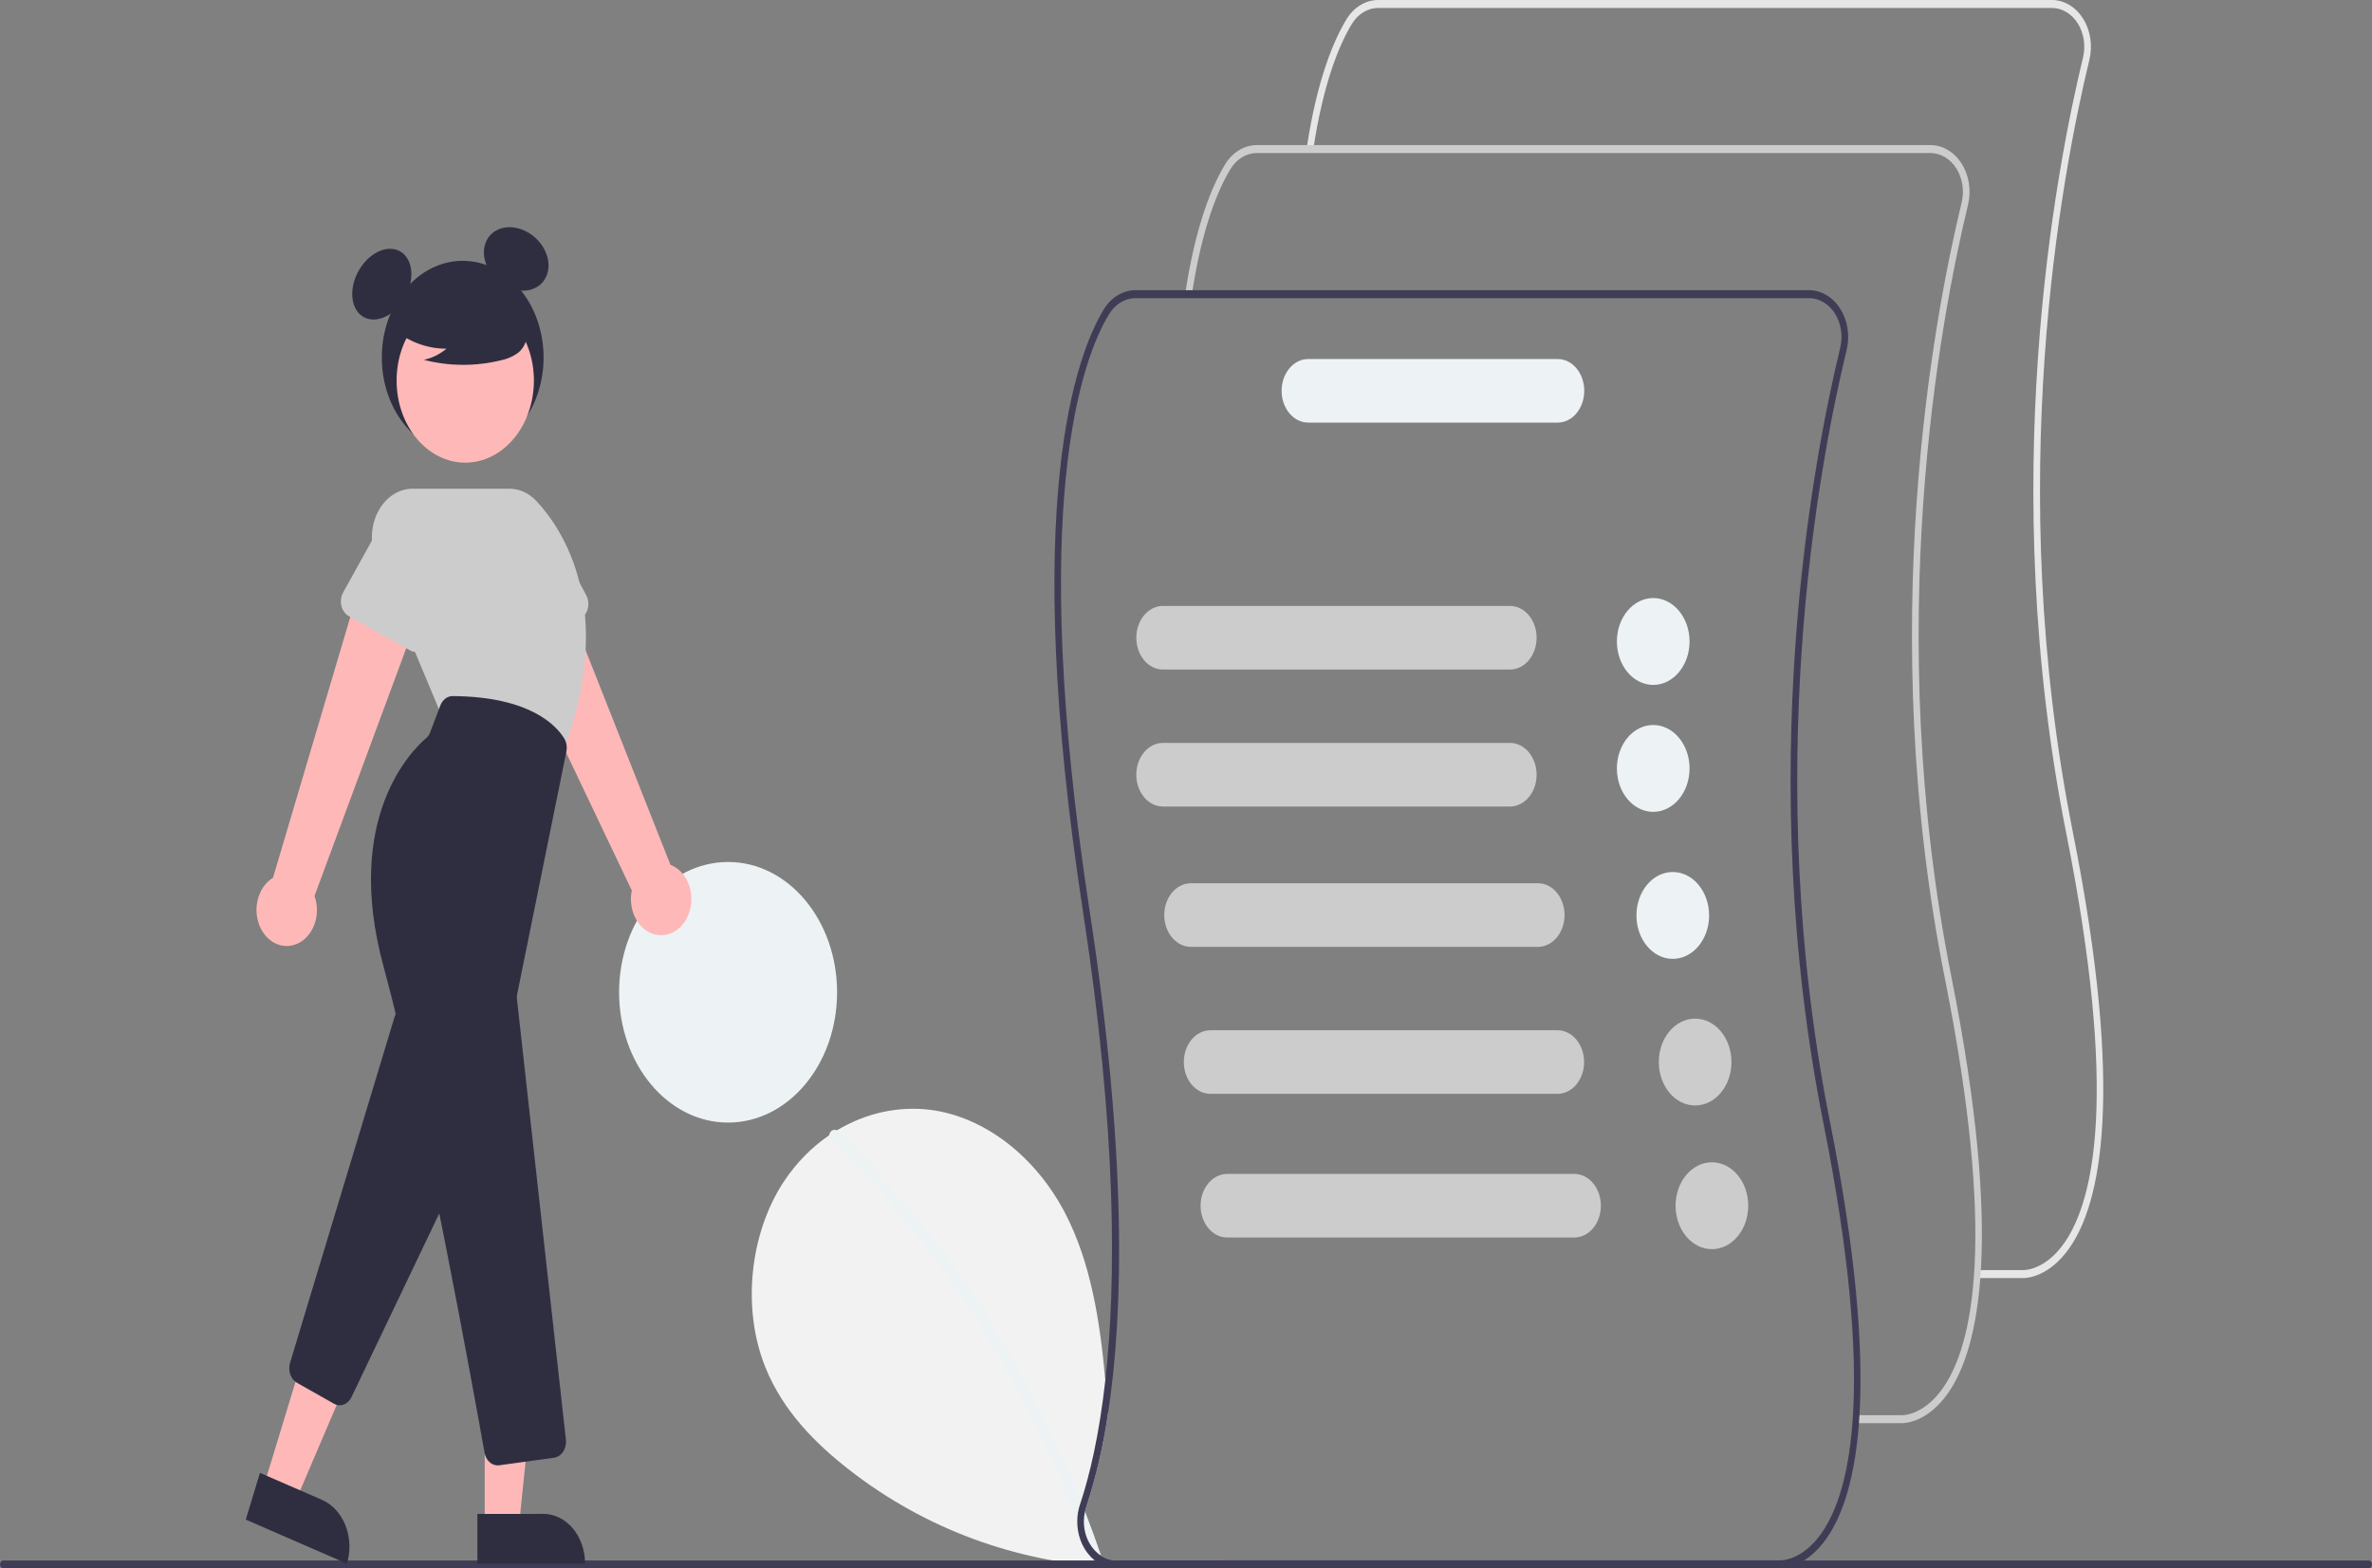 <svg width="189" height="125" viewBox="0 0 189 125" fill="none" xmlns="http://www.w3.org/2000/svg">
<rect x="0" y="0" width="189" height="125" fill="#808080" stroke="none"/>
<g clip-path="url(#clip0_125_674)">
<path d="M97.254 124.36C94.266 124.886 91.242 125.061 88.225 124.882C80.952 124.443 73.799 121.913 67.686 117.158C64.975 115.049 62.39 112.458 60.987 108.978C59.083 104.251 59.749 98.268 62.468 94.151C63.46 92.667 64.68 91.422 66.062 90.485C66.267 90.347 66.477 90.213 66.688 90.085C68.992 88.7 71.579 88.134 74.144 88.453C78.505 89.023 82.529 92.208 84.854 96.657C86.925 100.625 87.647 105.306 88.072 109.997C88.152 110.881 88.221 111.768 88.288 112.65C87.917 115.203 87.335 117.706 86.549 120.121C86.508 120.239 86.476 120.36 86.451 120.483C86.896 121.639 87.32 122.805 87.722 123.982C88.1 124.227 88.524 124.356 88.954 124.355H97.236L97.254 124.36Z" fill="#F2F2F2"/>
<path d="M87.551 124.587C87.496 124.616 87.436 124.632 87.376 124.633C87.316 124.635 87.257 124.622 87.201 124.596C87.145 124.57 87.094 124.531 87.05 124.48C87.007 124.43 86.973 124.37 86.949 124.304C86.914 124.203 86.88 124.102 86.845 124.001C86.524 123.069 86.188 122.146 85.836 121.232C81.331 109.434 74.612 99.038 66.2 90.85C66.152 90.809 66.114 90.754 66.09 90.69C66.065 90.626 66.056 90.555 66.062 90.485C66.075 90.405 66.102 90.329 66.142 90.263C66.182 90.197 66.234 90.143 66.294 90.104C66.355 90.066 66.421 90.044 66.49 90.041C66.558 90.038 66.626 90.053 66.688 90.085C66.722 90.104 66.753 90.127 66.782 90.155C70.38 93.659 73.682 97.579 76.638 101.857C79.595 106.132 82.199 110.738 84.413 115.613C85.016 116.945 85.589 118.295 86.132 119.663C86.239 119.935 86.346 120.209 86.451 120.483C86.896 121.639 87.32 122.805 87.722 123.982C87.729 124.001 87.736 124.022 87.742 124.041C87.763 124.091 87.774 124.146 87.775 124.202C87.777 124.258 87.768 124.314 87.75 124.365C87.732 124.417 87.704 124.464 87.67 124.502C87.636 124.54 87.595 124.569 87.551 124.587Z" fill="#EDF2F4"/>
<path d="M58.014 89.468C62.811 89.468 66.699 84.818 66.699 79.083C66.699 73.348 62.811 68.698 58.014 68.698C53.217 68.698 49.329 73.348 49.329 79.083C49.329 84.818 53.217 89.468 58.014 89.468Z" fill="#EDF2F4"/>
<path d="M57.153 83.045C56.958 83.045 56.767 82.969 56.611 82.829L56.601 82.821L54.56 80.952C54.466 80.866 54.386 80.758 54.327 80.634C54.267 80.511 54.228 80.375 54.213 80.234C54.197 80.093 54.205 79.949 54.235 79.811C54.266 79.674 54.319 79.545 54.392 79.432C54.464 79.319 54.554 79.224 54.658 79.153C54.761 79.081 54.875 79.035 54.993 79.016C55.111 78.998 55.231 79.007 55.346 79.044C55.461 79.081 55.569 79.144 55.663 79.231L56.986 80.443L60.11 75.571C60.182 75.458 60.273 75.363 60.376 75.292C60.479 75.221 60.593 75.175 60.711 75.156C60.829 75.137 60.949 75.147 61.064 75.184C61.179 75.22 61.287 75.284 61.381 75.371L61.362 75.402L61.382 75.371C61.572 75.546 61.697 75.805 61.728 76.09C61.76 76.375 61.696 76.663 61.55 76.891L57.875 82.621C57.79 82.754 57.68 82.86 57.555 82.934C57.43 83.007 57.292 83.045 57.153 83.045Z" fill="#EDF2F4"/>
<path d="M188.735 125H0.265C0.195 125 0.128 124.966 0.078 124.907C0.029 124.847 0.001 124.767 0.001 124.683C0.001 124.599 0.029 124.519 0.078 124.459C0.128 124.4 0.195 124.366 0.265 124.366H188.735C188.805 124.366 188.872 124.4 188.922 124.459C188.971 124.519 188.999 124.599 188.999 124.683C188.999 124.767 188.971 124.847 188.922 124.907C188.872 124.966 188.805 125 188.735 125Z" fill="#3F3D56"/>
<path d="M36.867 36.198C40.426 36.198 43.312 32.748 43.312 28.492C43.312 24.237 40.426 20.787 36.867 20.787C33.308 20.787 30.422 24.237 30.422 28.492C30.422 32.748 33.308 36.198 36.867 36.198Z" fill="#2F2E41"/>
<path d="M31.837 24.338C32.878 23.092 33.089 21.326 32.308 20.392C31.527 19.458 30.049 19.71 29.008 20.956C27.966 22.201 27.755 23.967 28.536 24.901C29.317 25.835 30.795 25.583 31.837 24.338Z" fill="#2F2E41"/>
<path d="M43.584 21.891C44.018 20.676 43.272 19.131 41.918 18.439C40.563 17.747 39.113 18.171 38.679 19.385C38.245 20.6 38.992 22.145 40.346 22.837C41.701 23.529 43.15 23.105 43.584 21.891Z" fill="#2F2E41"/>
<path d="M54.813 72.982C54.976 72.612 55.069 72.204 55.086 71.786C55.103 71.368 55.042 70.951 54.91 70.564C54.777 70.177 54.575 69.83 54.318 69.547C54.06 69.263 53.754 69.051 53.421 68.924L44.108 45.37L39.849 48.941L50.342 70.971C50.201 71.655 50.275 72.377 50.549 73C50.824 73.623 51.28 74.103 51.831 74.351C52.382 74.599 52.99 74.597 53.54 74.344C54.09 74.092 54.543 73.607 54.813 72.982Z" fill="#FFB8B8"/>
<path d="M46.244 49.3L41.298 51.944C41.158 52.019 41.005 52.057 40.851 52.056C40.697 52.054 40.545 52.013 40.405 51.934C40.266 51.856 40.142 51.743 40.042 51.602C39.942 51.462 39.869 51.297 39.828 51.119L38.369 44.901C38.051 44.038 38.033 43.059 38.317 42.18C38.602 41.301 39.166 40.592 39.888 40.21C40.608 39.827 41.427 39.802 42.163 40.14C42.899 40.478 43.494 41.151 43.815 42.012L46.711 47.439C46.794 47.595 46.847 47.77 46.869 47.952C46.89 48.135 46.878 48.321 46.834 48.497C46.789 48.674 46.714 48.837 46.612 48.975C46.51 49.114 46.385 49.224 46.244 49.3Z" fill="#CCCCCC"/>
<path d="M23.402 75.317C23.743 75.223 24.062 75.04 24.337 74.782C24.613 74.524 24.837 74.197 24.995 73.824C25.153 73.451 25.241 73.041 25.252 72.623C25.263 72.205 25.198 71.789 25.06 71.404L33.88 47.581L28.834 46.061L21.752 69.957C21.227 70.277 20.818 70.815 20.604 71.471C20.389 72.126 20.382 72.853 20.586 73.514C20.789 74.174 21.188 74.723 21.707 75.055C22.227 75.388 22.829 75.481 23.402 75.317Z" fill="#FFB8B8"/>
<path d="M20.998 118.5L23.564 119.617L28.388 108.317L24.601 106.669L20.998 118.5Z" fill="#FFB8B8"/>
<path d="M27.644 124.619L19.581 121.109L20.715 117.385L25.663 119.539C26.489 119.898 27.162 120.636 27.534 121.588C27.905 122.541 27.945 123.632 27.644 124.619Z" fill="#2F2E41"/>
<path d="M27.067 111.997C26.909 111.998 26.754 111.956 26.611 111.875L23.663 110.205C23.421 110.07 23.231 109.831 23.129 109.536C23.027 109.241 23.022 108.91 23.113 108.611L31.434 81.06C31.503 80.832 31.625 80.632 31.785 80.483C31.945 80.334 32.137 80.242 32.339 80.219C32.541 80.195 32.745 80.241 32.926 80.35C33.107 80.459 33.258 80.628 33.363 80.836L37.764 89.606C37.862 89.801 37.914 90.024 37.916 90.252C37.919 90.48 37.87 90.704 37.776 90.902L28.002 111.353C27.907 111.549 27.771 111.712 27.607 111.825C27.442 111.938 27.256 111.998 27.067 111.997Z" fill="#2F2E41"/>
<path d="M37.071 36.872C40.092 36.872 42.541 33.944 42.541 30.332C42.541 26.72 40.092 23.792 37.071 23.792C34.051 23.792 31.602 26.72 31.602 30.332C31.602 33.944 34.051 36.872 37.071 36.872Z" fill="#FFB8B8"/>
<path d="M44.81 60.067L35.125 56.882L29.974 44.565C29.727 43.973 29.61 43.316 29.634 42.654C29.659 41.994 29.825 41.351 30.116 40.788C30.407 40.226 30.813 39.761 31.297 39.439C31.78 39.117 32.324 38.948 32.877 38.948H40.583C41.383 38.947 42.154 39.3 42.75 39.939C44.816 42.153 49.159 48.535 44.852 59.955L44.81 60.067Z" fill="#CCCCCC"/>
<path d="M32.686 51.841L27.779 49.095C27.639 49.017 27.515 48.904 27.416 48.763C27.316 48.623 27.243 48.458 27.201 48.281C27.159 48.103 27.15 47.917 27.174 47.735C27.198 47.553 27.254 47.379 27.339 47.225L30.321 41.841C30.66 40.989 31.267 40.332 32.01 40.015C32.752 39.698 33.57 39.745 34.283 40.148C34.996 40.55 35.547 41.274 35.815 42.161C36.082 43.048 36.045 44.026 35.71 44.88L34.168 51.047C34.124 51.224 34.048 51.387 33.947 51.526C33.845 51.664 33.72 51.775 33.579 51.85C33.438 51.925 33.286 51.964 33.132 51.962C32.977 51.961 32.825 51.919 32.686 51.841Z" fill="#CCCCCC"/>
<path d="M38.622 121.588H41.352L42.651 108.997L38.622 108.997L38.622 121.588Z" fill="#FFB8B8"/>
<path d="M46.618 124.619L38.037 124.619L38.037 120.656L43.303 120.655C44.182 120.655 45.025 121.073 45.647 121.816C46.269 122.559 46.618 123.568 46.618 124.619Z" fill="#2F2E41"/>
<path d="M39.653 116.79C39.408 116.79 39.17 116.69 38.979 116.505C38.789 116.32 38.657 116.062 38.607 115.774C37.822 111.353 33.746 88.707 30.565 77.043C27.328 65.174 32.841 59.769 33.979 58.806C34.1 58.703 34.196 58.565 34.258 58.403L35.084 56.229C35.17 56.004 35.308 55.814 35.482 55.68C35.655 55.547 35.857 55.476 36.064 55.476H36.07C42.268 55.52 44.351 57.856 44.959 58.858C45.049 59.008 45.11 59.178 45.139 59.359C45.168 59.54 45.164 59.725 45.127 59.904L41.206 79.247C41.181 79.367 41.176 79.491 41.19 79.614L45.091 114.735C45.11 114.904 45.1 115.076 45.063 115.24C45.026 115.404 44.961 115.558 44.874 115.692C44.786 115.827 44.677 115.939 44.553 116.022C44.429 116.106 44.292 116.159 44.151 116.178L39.779 116.781C39.737 116.787 39.695 116.79 39.653 116.79Z" fill="#2F2E41"/>
<path d="M31.324 26.218C32.574 27.248 34.058 27.797 35.576 27.79C35.034 28.238 34.418 28.542 33.769 28.678C35.787 29.196 37.873 29.21 39.896 28.719C40.346 28.633 40.78 28.455 41.179 28.193C41.378 28.06 41.551 27.878 41.687 27.66C41.824 27.442 41.92 27.192 41.971 26.927C42.105 26.008 41.507 25.174 40.885 24.612C39.932 23.764 38.835 23.18 37.67 22.902C36.506 22.624 35.305 22.659 34.154 23.004C33.402 23.236 32.648 23.629 32.16 24.351C31.672 25.073 31.527 26.186 31.992 26.929L31.324 26.218Z" fill="#2F2E41"/>
<path d="M131.728 54.586C133.327 54.586 134.623 53.036 134.623 51.124C134.623 49.213 133.327 47.663 131.728 47.663C130.129 47.663 128.833 49.213 128.833 51.124C128.833 53.036 130.129 54.586 131.728 54.586Z" fill="#EDF2F4"/>
<path d="M131.441 52.445C131.376 52.445 131.312 52.42 131.26 52.373L131.257 52.37L130.577 51.748C130.545 51.719 130.518 51.683 130.498 51.642C130.478 51.6 130.465 51.555 130.46 51.508C130.455 51.461 130.457 51.413 130.468 51.367C130.478 51.321 130.496 51.278 130.52 51.24C130.544 51.203 130.574 51.171 130.609 51.147C130.643 51.123 130.681 51.108 130.72 51.102C130.76 51.096 130.8 51.099 130.838 51.111C130.877 51.123 130.913 51.145 130.944 51.174L131.385 51.578L132.426 49.954C132.45 49.916 132.481 49.885 132.515 49.861C132.549 49.837 132.587 49.822 132.627 49.815C132.666 49.809 132.706 49.812 132.744 49.825C132.783 49.837 132.819 49.858 132.85 49.887C132.914 49.945 132.955 50.032 132.966 50.127C132.976 50.222 132.955 50.318 132.906 50.394L131.681 52.304C131.653 52.348 131.617 52.383 131.575 52.408C131.533 52.432 131.487 52.445 131.441 52.445Z" fill="#EDF2F4"/>
<path d="M131.728 64.704C133.327 64.704 134.623 63.155 134.623 61.243C134.623 59.331 133.327 57.781 131.728 57.781C130.129 57.781 128.833 59.331 128.833 61.243C128.833 63.155 130.129 64.704 131.728 64.704Z" fill="#EDF2F4"/>
<path d="M131.441 62.563C131.376 62.563 131.312 62.538 131.26 62.492L131.257 62.489L130.577 61.866C130.545 61.837 130.518 61.801 130.498 61.76C130.478 61.719 130.465 61.673 130.46 61.626C130.455 61.579 130.457 61.531 130.468 61.485C130.478 61.439 130.496 61.396 130.52 61.359C130.544 61.321 130.574 61.289 130.609 61.265C130.643 61.242 130.681 61.226 130.72 61.22C130.76 61.214 130.8 61.217 130.838 61.229C130.877 61.242 130.913 61.263 130.944 61.292L131.385 61.696L132.426 60.072C132.45 60.035 132.481 60.003 132.515 59.979C132.549 59.955 132.587 59.94 132.627 59.934C132.666 59.928 132.706 59.931 132.744 59.943C132.783 59.955 132.819 59.976 132.85 60.005C132.914 60.064 132.955 60.15 132.966 60.245C132.976 60.34 132.955 60.436 132.906 60.512L131.681 62.422C131.653 62.466 131.617 62.502 131.575 62.526C131.533 62.551 131.487 62.563 131.441 62.563Z" fill="#EDF2F4"/>
<path d="M133.287 76.42C134.885 76.42 136.182 74.871 136.182 72.959C136.182 71.047 134.885 69.497 133.287 69.497C131.688 69.497 130.391 71.047 130.391 72.959C130.391 74.871 131.688 76.42 133.287 76.42Z" fill="#EDF2F4"/>
<path d="M133 74.279C132.935 74.279 132.871 74.254 132.819 74.208L132.816 74.205L132.135 73.582C132.104 73.553 132.077 73.517 132.057 73.476C132.037 73.435 132.024 73.389 132.019 73.342C132.014 73.295 132.016 73.247 132.027 73.201C132.037 73.155 132.055 73.112 132.079 73.075C132.103 73.037 132.133 73.005 132.167 72.981C132.202 72.958 132.24 72.942 132.279 72.936C132.319 72.93 132.359 72.933 132.397 72.945C132.436 72.958 132.472 72.979 132.503 73.008L132.944 73.412L133.985 71.788C134.009 71.751 134.039 71.719 134.074 71.695C134.108 71.671 134.146 71.656 134.185 71.65C134.225 71.644 134.265 71.647 134.303 71.659C134.342 71.671 134.377 71.692 134.409 71.721C134.473 71.78 134.514 71.866 134.525 71.961C134.535 72.056 134.514 72.152 134.465 72.228L133.24 74.138C133.212 74.182 133.175 74.218 133.134 74.242C133.092 74.267 133.046 74.279 133 74.279Z" fill="#EDF2F4"/>
<path d="M161.203 101.86C161.173 101.86 161.155 101.859 161.148 101.859L157.554 101.859V101.225H161.161C161.244 101.229 162.948 101.287 164.518 99.009C166.858 95.614 168.779 87.21 164.646 66.453C159.088 38.542 163.724 13.884 165.975 4.579C166.085 4.118 166.105 3.633 166.033 3.162C165.96 2.691 165.796 2.247 165.555 1.864C165.314 1.481 165.002 1.171 164.643 0.957C164.284 0.744 163.889 0.633 163.488 0.634H109.81C109.402 0.634 109 0.75 108.636 0.971C108.272 1.193 107.957 1.513 107.717 1.908C106.763 3.476 105.455 6.489 104.636 11.937L104.114 11.825C104.951 6.259 106.302 3.157 107.288 1.535C107.578 1.06 107.957 0.674 108.395 0.407C108.834 0.14 109.318 0.001 109.81 1.72455e-06H163.488C163.971 -0.001 164.448 0.133 164.88 0.391C165.312 0.648 165.688 1.022 165.979 1.483C166.269 1.944 166.466 2.48 166.554 3.048C166.641 3.616 166.617 4.2 166.484 4.755C164.244 14.012 159.633 38.542 165.162 66.306C169.353 87.356 167.338 95.941 164.91 99.437C163.308 101.743 161.543 101.86 161.203 101.86Z" fill="#E6E6E6"/>
<path d="M151.532 113.424C151.502 113.424 151.483 113.423 151.476 113.423L147.882 113.423V112.79H151.489C151.573 112.793 153.277 112.851 154.847 110.573C157.186 107.178 159.108 98.774 154.974 78.017C149.416 50.106 154.052 25.448 156.303 16.143C156.414 15.682 156.434 15.197 156.361 14.726C156.288 14.255 156.125 13.811 155.883 13.428C155.642 13.045 155.33 12.735 154.971 12.522C154.613 12.308 154.217 12.197 153.817 12.198H100.138C99.73 12.198 99.328 12.314 98.964 12.535C98.6 12.757 98.286 13.078 98.045 13.472C97.091 15.04 95.783 18.053 94.964 23.501L94.442 23.389C95.279 17.823 96.63 14.721 97.616 13.099C97.906 12.624 98.286 12.238 98.724 11.971C99.162 11.704 99.647 11.565 100.138 11.564H153.817C154.299 11.563 154.776 11.697 155.208 11.955C155.64 12.212 156.017 12.586 156.307 13.047C156.598 13.508 156.794 14.044 156.882 14.612C156.97 15.18 156.946 15.764 156.812 16.319C154.573 25.576 149.961 50.106 155.49 77.871C159.681 98.92 157.666 107.505 155.238 111.001C153.636 113.307 151.871 113.424 151.532 113.424Z" fill="#CCCCCC"/>
<path d="M145.818 89.436C140.288 61.672 144.9 37.14 147.141 27.884C147.274 27.329 147.298 26.745 147.21 26.177C147.122 25.61 146.926 25.074 146.635 24.613C146.345 24.152 145.969 23.778 145.536 23.52C145.104 23.262 144.628 23.128 144.145 23.128H90.466C89.974 23.129 89.49 23.268 89.052 23.535C88.614 23.801 88.235 24.188 87.945 24.662C85.778 28.225 81.282 40.039 86.304 72.73C88.989 90.219 88.949 102.142 88.072 109.997C87.58 114.42 86.82 117.552 86.132 119.663L86.059 119.887C85.914 120.314 85.838 120.77 85.836 121.232C85.831 121.752 85.918 122.268 86.092 122.745C86.266 123.223 86.522 123.651 86.845 124.001C87.055 124.236 87.293 124.434 87.551 124.587C87.765 124.717 87.991 124.816 88.225 124.882C88.464 124.952 88.708 124.987 88.954 124.986H141.805C141.812 124.986 141.829 124.989 141.861 124.989C142.199 124.989 143.965 124.871 145.566 122.566C147.994 119.069 150.009 110.485 145.818 89.436ZM145.174 122.137C143.604 124.416 141.901 124.358 141.818 124.355H88.954C88.531 124.355 88.114 124.231 87.74 123.993C87.366 123.756 87.046 123.413 86.809 122.994C86.6 122.632 86.46 122.22 86.398 121.786C86.336 121.352 86.354 120.908 86.451 120.483C86.476 120.36 86.508 120.239 86.549 120.121C87.335 117.706 87.917 115.203 88.288 112.65C89.544 104.462 89.778 91.827 86.825 72.615C81.841 40.167 86.248 28.531 88.372 25.035C88.614 24.641 88.928 24.321 89.292 24.1C89.656 23.879 90.058 23.763 90.466 23.762H144.145C144.546 23.762 144.941 23.873 145.299 24.086C145.658 24.3 145.97 24.61 146.211 24.992C146.452 25.375 146.615 25.819 146.688 26.29C146.761 26.761 146.741 27.245 146.631 27.706C144.379 37.012 139.745 61.672 145.303 89.582C149.437 110.338 147.515 118.742 145.174 122.137Z" fill="#3F3D56"/>
<path d="M120.316 53.361H92.66C92.098 53.361 91.559 53.094 91.161 52.619C90.764 52.144 90.54 51.499 90.54 50.827C90.54 50.154 90.764 49.51 91.161 49.034C91.559 48.559 92.098 48.292 92.66 48.292H120.316C120.879 48.292 121.418 48.559 121.815 49.034C122.213 49.51 122.436 50.154 122.436 50.827C122.436 51.499 122.213 52.144 121.815 52.619C121.418 53.094 120.879 53.361 120.316 53.361Z" fill="#CCCCCC"/>
<path d="M120.316 64.278H92.66C92.098 64.278 91.559 64.011 91.161 63.536C90.764 63.061 90.54 62.416 90.54 61.744C90.54 61.072 90.764 60.427 91.161 59.952C91.559 59.476 92.098 59.209 92.66 59.209H120.316C120.879 59.209 121.418 59.476 121.815 59.952C122.213 60.427 122.436 61.072 122.436 61.744C122.436 62.416 122.213 63.061 121.815 63.536C121.418 64.011 120.879 64.278 120.316 64.278Z" fill="#CCCCCC"/>
<path d="M122.544 75.462H94.887C94.325 75.462 93.786 75.195 93.388 74.72C92.991 74.244 92.767 73.6 92.767 72.927C92.767 72.255 92.991 71.61 93.388 71.135C93.786 70.66 94.325 70.393 94.887 70.393H122.544C123.106 70.393 123.645 70.66 124.042 71.135C124.44 71.61 124.663 72.255 124.663 72.927C124.663 73.6 124.44 74.244 124.042 74.72C123.645 75.195 123.106 75.462 122.544 75.462Z" fill="#CCCCCC"/>
<path d="M124.102 87.178H96.446C95.884 87.178 95.345 86.911 94.947 86.436C94.55 85.96 94.326 85.316 94.326 84.643C94.326 83.971 94.55 83.326 94.947 82.851C95.345 82.376 95.884 82.109 96.446 82.109H124.102C124.665 82.109 125.204 82.376 125.601 82.851C125.999 83.326 126.222 83.971 126.222 84.643C126.222 85.316 125.999 85.96 125.601 86.436C125.204 86.911 124.665 87.178 124.102 87.178Z" fill="#CCCCCC"/>
<path d="M124.114 33.681H104.241C103.962 33.681 103.686 33.616 103.429 33.489C103.171 33.362 102.937 33.175 102.74 32.94C102.543 32.704 102.387 32.425 102.28 32.117C102.174 31.809 102.119 31.48 102.119 31.146C102.119 30.813 102.174 30.484 102.28 30.176C102.387 29.868 102.543 29.589 102.74 29.353C102.937 29.118 103.171 28.931 103.429 28.804C103.686 28.677 103.962 28.611 104.241 28.612H124.114C124.676 28.612 125.216 28.879 125.613 29.354C126.011 29.829 126.234 30.474 126.234 31.146C126.234 31.819 126.011 32.463 125.613 32.939C125.216 33.414 124.676 33.681 124.114 33.681Z" fill="#EDF2F4"/>
<path d="M135.068 88.105C136.667 88.105 137.963 86.555 137.963 84.643C137.963 82.732 136.667 81.182 135.068 81.182C133.469 81.182 132.173 82.732 132.173 84.643C132.173 86.555 133.469 88.105 135.068 88.105Z" fill="#CCCCCC"/>
<path d="M125.439 98.628H97.782C97.22 98.628 96.681 98.361 96.283 97.885C95.886 97.41 95.662 96.765 95.662 96.093C95.662 95.421 95.886 94.776 96.283 94.301C96.681 93.826 97.22 93.558 97.782 93.558H125.439C126.001 93.558 126.54 93.826 126.937 94.301C127.335 94.776 127.558 95.421 127.558 96.093C127.558 96.765 127.335 97.41 126.937 97.885C126.54 98.361 126.001 98.628 125.439 98.628Z" fill="#CCCCCC"/>
<path d="M136.404 99.555C138.003 99.555 139.299 98.005 139.299 96.093C139.299 94.181 138.003 92.632 136.404 92.632C134.805 92.632 133.509 94.181 133.509 96.093C133.509 98.005 134.805 99.555 136.404 99.555Z" fill="#CCCCCC"/>
</g>
<defs>
<clipPath id="clip0_125_674">
<rect width="189" height="125" fill="white"/>
</clipPath>
</defs>
</svg>
